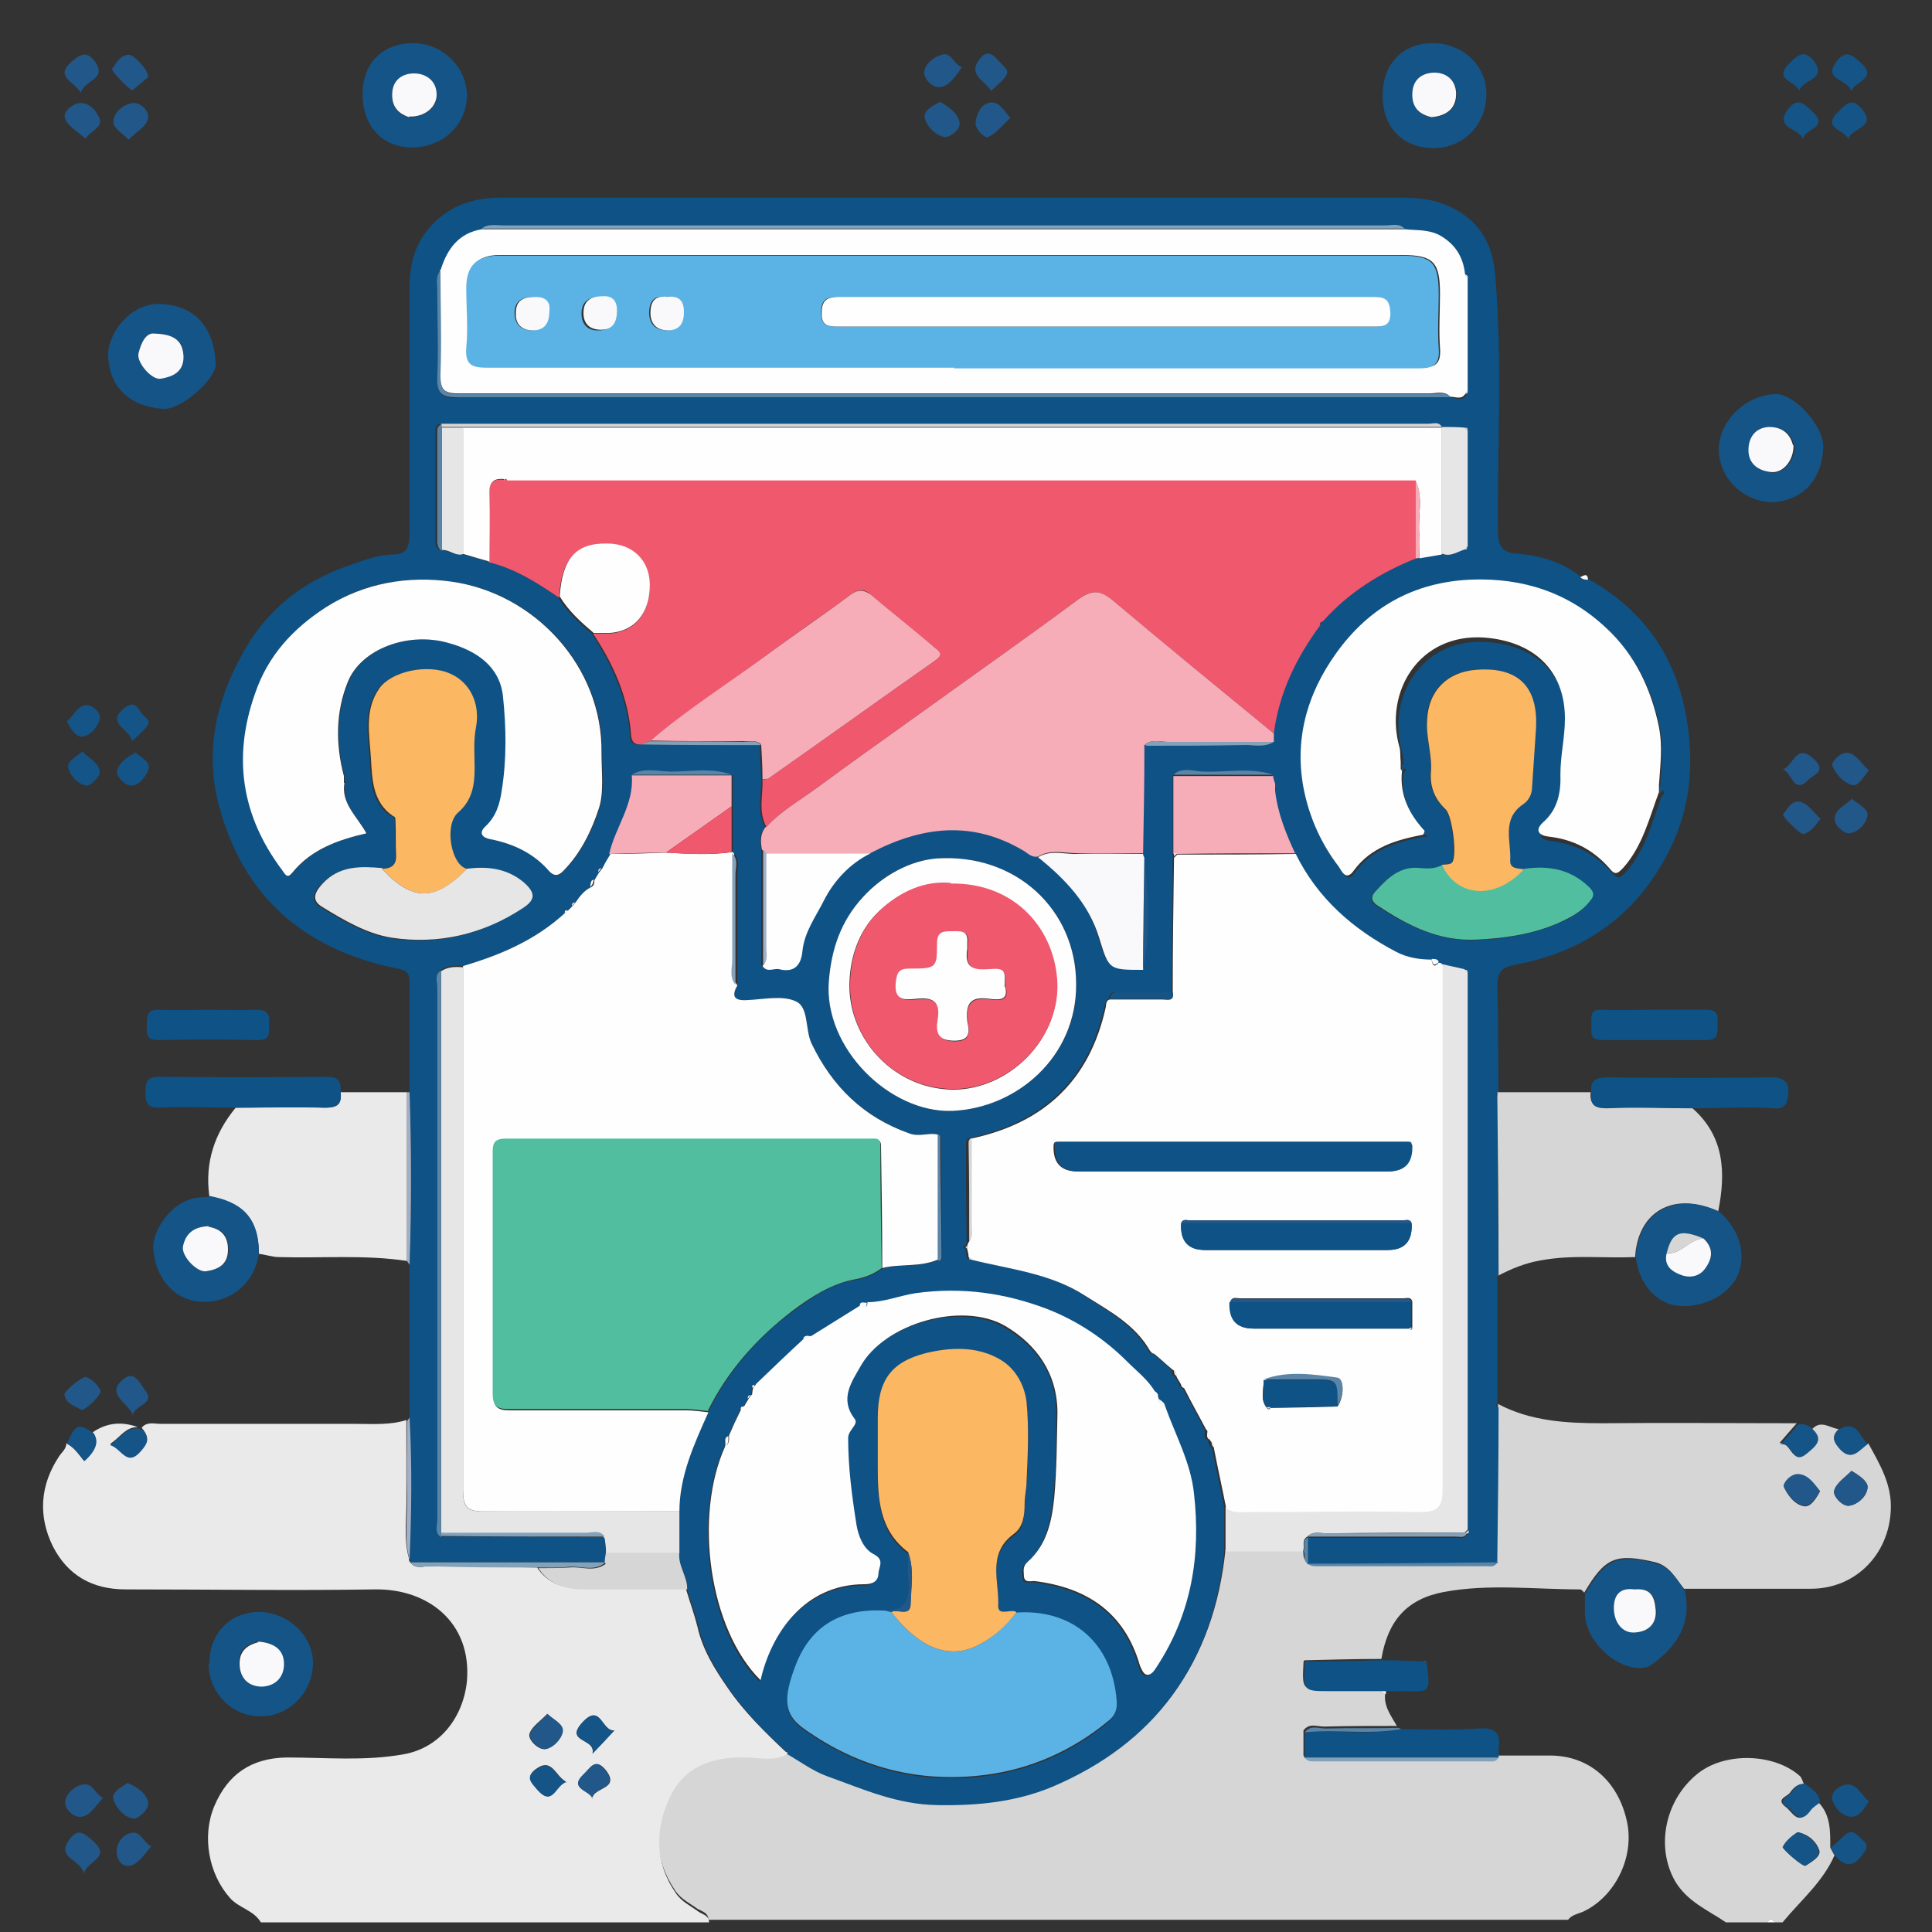 <svg xmlns="http://www.w3.org/2000/svg" id="Layer_1" data-name="Layer 1" viewBox="0 0 30 30"><rect x="0" y="0" width="30" height="30" fill="#333333" stroke="none"/><defs><style>      .cls-1 {        fill: #f7adb8;      }      .cls-2 {        fill: #f9f9fb;      }      .cls-3 {        fill: #eaeaea;      }      .cls-4 {        fill: #e6e6e6;      }      .cls-5 {        fill: #f0586d;      }      .cls-6 {        fill: #fefefe;      }      .cls-7 {        fill: #fbb762;      }      .cls-8 {        fill: #d6d6d6;      }      .cls-9 {        fill: #155487;      }      .cls-10 {        fill: #225789;      }      .cls-11 {        fill: #0f5286;      }      .cls-12 {        fill: #a2b0c7;      }      .cls-13 {        fill: #5a85a7;      }      .cls-14 {        fill: #5bb3e5;      }      .cls-15 {        fill: #83a1b9;      }      .cls-16 {        fill: #51bf9f;      }    </style></defs><path class="cls-8" d="m28.14,22.19c.14-.15.28-.01.41,0-.09.09-.1.17,0,.28.2.25.32.04.46-.06.18.33.37.64.35,1.04-.03.69-.55,1.22-1.24,1.22-.66,0-1.31,0-1.97,0-.13-.16-.22-.35-.44-.41-.63-.15-.79-.07-1.11.47-.02-.02-.04-.05-.07-.05-.7,0-1.41-.09-2.11.04-.58.11-.87.45-.97,1.04-.39,0-.78.01-1.16.02-.04,0-.05,0-.05.05-.02.41-.02.41.39.41.28,0,.55,0,.83,0,.02.02.04.03.05.05-.03.2.09.35.18.51-.38,0-.75,0-1.13.01-.11,0-.23-.06-.32.06,0,.13,0,.26,0,.39.04.07.11.06.18.06.88,0,1.77,0,2.65,0,.07,0,.14.01.18-.06h.01c.27,0,.54,0,.81,0,.6,0,1.05.39,1.19,1.01.13.56-.18,1.19-.69,1.42-.08.03-.17.05-.22.12h-13.35c0-.11-.1-.13-.17-.17-.12-.09-.26-.15-.35-.29-.33-.49-.33-1-.08-1.5.23-.47.66-.61,1.16-.6.22,0,.46.07.67-.06.21.12.41.27.63.35.56.2,1.08.43,1.72.45.63.01,1.21-.05,1.77-.28,1.61-.68,2.5-1.9,2.68-3.65.4,0,.8,0,1.2,0,.02.06-.01.14.06.18h0c.04.06.1.05.16.05.87,0,1.75,0,2.62,0,.06,0,.14.02.17-.06,0-.02,0-.03,0-.05,0-.79.01-1.59.02-2.38.51.27,1.06.3,1.63.3,1-.01,2.01,0,3.01,0-.08.09-.15.17-.27.31.19-.04.17.35.42.13.12-.1.26-.21.07-.37Zm.61.65c-.1.1-.24.19-.27.31-.02.08.13.25.24.23.13-.02.27-.15.28-.29,0-.09-.13-.18-.25-.25Zm-.49.32c-.09-.11-.17-.25-.32-.26-.12-.01-.26.15-.24.19.06.13.17.28.32.3.1.01.18-.12.24-.23Z"></path><path class="cls-3" d="m12.24,27.23c-.21.13-.45.06-.67.06-.5-.01-.93.13-1.16.6-.24.5-.25,1.02.08,1.5.09.14.23.2.35.29.07.05.17.06.17.17h-6.96c-.11-.19-.34-.22-.48-.38-.33-.37-.44-.96-.24-1.43.21-.49.57-.74,1.12-.75.61,0,1.21.06,1.82-.05.56-.1.92-.57.98-1.13.08-.92-.61-1.44-1.42-1.43-1.29.02-2.59,0-3.88,0-.52,0-.9-.22-1.13-.67-.23-.47-.2-.95.1-1.4.04-.06.11-.11.11-.2.12.06.19.17.27.27q.27-.25.14-.44c.22-.15.45-.17.7-.08-.2,0-.27.16-.43.26.18.05.26.36.49.08.12-.15.09-.22,0-.33.08-.1.2-.06.3-.06,1.01,0,2.03,0,3.04,0,.26,0,.52.02.77-.06,0,.39,0,.79,0,1.18.01.32-.05.65.04.97,0,.02,0,.04.02.06.08.11.2.06.29.06.56,0,1.12.01,1.68.02.17.26.44.33.72.33.53,0,1.06,0,1.59,0,.06.2.13.39.18.59.08.36.27.66.47.95.26.38.59.7.92,1.01Zm-3.74-.62c-.1.11-.25.2-.28.32-.02.08.13.24.24.23.12-.01.25-.15.27-.27.02-.12-.14-.19-.24-.28Zm1.04.26c-.2.02-.21-.44-.5-.12-.28.31.22.24.16.48.13-.14.22-.23.34-.36Zm-.34,1.06c0-.18.44-.14.21-.44-.17-.21-.24-.03-.34.06-.25.23.1.24.14.38Zm-.4-.26c-.18-.08-.22-.39-.48-.2-.16.12-.07.2.02.31.24.29.28-.07.46-.12Z"></path><path class="cls-8" d="m28.49,28.8c-.18.42-.53.71-.81,1.05h-.12c-.04-.06-.08-.06-.12,0h-.64c-.28-.19-.6-.32-.79-.64-.3-.53-.16-1.25.34-1.66.42-.35,1.2-.33,1.6.03.03.03.04.08.06.12-.1,0-.16.06-.21.13-.04.07-.24.1-.07.23.1.07.19.3.36.06.04-.05.1-.08.15-.13.19.2.18.45.18.7.02.04.04.07.06.11Zm-.57-.35c-.09.05-.17.13-.23.23-.02.03.31.32.35.29.09-.06.24-.14.21-.24-.04-.12-.15-.24-.33-.28Z"></path><path class="cls-6" d="m27.44,29.85c.04-.06.08-.06.12,0h-.12Z"></path><path class="cls-11" d="m12.24,27.23c-.33-.31-.67-.63-.92-1.01-.2-.29-.39-.59-.47-.95-.05-.2-.12-.39-.18-.59.02-.21-.15-.37-.12-.58,0-.21,0-.43,0-.64,0-.56.23-1.05.45-1.54.31-.63.76-1.15,1.32-1.56.28-.21.58-.42.94-.48.17-.03.31-.08.44-.18.28-.08.59-.02.86-.13l.05.02s.02-.03.02-.05c0-.63-.01-1.26-.02-1.88,0-.01-.03-.02-.04-.04-.15-.04-.29.04-.45-.02-.71-.26-1.2-.73-1.52-1.4-.1-.22-.04-.56-.24-.65-.22-.1-.51-.03-.77-.02-.21,0-.23-.07-.14-.23,0-.57,0-1.14,0-1.71,0-.11.05-.23-.05-.33,0,0-.01-.02-.02-.03,0-.24,0-.48,0-.71,0-.16,0-.32,0-.48-.32-.12-.66-.04-.99-.05-.18,0-.38-.06-.56.05.04.45-.25.81-.35,1.22-.04.08-.08.15-.13.23-.03,0-.05.02-.05.06-.02.04-.05.08-.07.12-.06.02-.04.07-.06.11-.1.05-.17.14-.23.23-.03,0-.05.02-.05.06-.02.02-.05.05-.07.07-.04-.01-.05,0-.05.04-.45.42-1,.65-1.58.82-.12-.01-.24-.01-.34.06-.11.07-.06.17-.06.26,0,2.76,0,5.52,0,8.28,0,.09-.05.2.06.26.85,0,1.7,0,2.54.01,0,.07.01.15.02.22,0,.06-.01.11-.02.17h-3.01s-.01-.03-.02-.05c.03-.74.03-1.48,0-2.21,0-.79,0-1.58,0-2.37.03-.89.03-1.79,0-2.68,0-.56,0-1.12,0-1.68,0-.14-.02-.2-.19-.23-1.43-.29-2.39-1.1-2.77-2.53-.22-.83-.05-1.61.36-2.35.37-.68.93-1.13,1.66-1.38.23-.08.45-.17.7-.17.22,0,.24-.16.24-.34,0-1.27,0-2.53,0-3.8,0-.37.08-.69.34-.97.3-.32.66-.43,1.09-.43,3.01,0,6.01,0,9.02,0,1.58,0,3.15,0,4.73,0,.27,0,.53-.01.8.07.56.19.84.57.88,1.16.11,1.32.03,2.64.04,3.96,0,.26.11.33.32.34.35.03.68.13.96.35.02.06.07.05.12.04.97.54,1.47,1.38,1.57,2.48.08.84-.13,1.57-.62,2.25-.52.71-1.23,1.1-2.08,1.26-.21.04-.28.11-.28.33.02.55.01,1.1.02,1.65,0,0-.02,0-.02,0,0,0-.02.01-.02.02,0,.01.01.03.02.04,0,.93.01,1.86.02,2.79,0,0-.02,0-.02,0,0,0-.02.01-.02.02,0,.01.01.03.02.04,0,.64,0,1.28,0,1.92,0,0-.02.01-.02.02,0,.01.01.03.02.04,0,0,.02,0,.02,0,0,.79-.01,1.59-.02,2.38-.01.01-.03.03-.04.04l-2.91.02s0,0,0,0c0-.14,0-.28,0-.41h0c.77,0,1.54,0,2.32,0,.06,0,.14.02.17-.06,0-.02,0-.04,0-.05,0-1.13,0-2.26,0-3.38,0-1.75,0-3.51,0-5.26,0-.04,0-.05-.05-.05-.12-.03-.23-.05-.35-.08,0-.03-.03-.05-.06-.05-.02-.06-.06-.06-.11-.05-.19,0-.38-.03-.55-.12-.67-.35-1.22-.83-1.56-1.52-.14-.32-.28-.64-.32-.99.05-.04.05-.07,0-.11,0-.04-.02-.08-.03-.12-.36-.12-.74-.03-1.11-.05-.14,0-.31-.06-.44.05,0,.4,0,.81,0,1.21,0,.02,0,.04,0,.06,0,.7-.01,1.39-.02,2.09-.25,0-.5,0-.75,0-.09,0-.2-.03-.23.11-.05.03-.05.08-.06.12-.25,1.14-.96,1.8-2.09,2.04-.05.01-.06.04-.06.08,0,.51,0,1.02.01,1.53,0,.02-.01.04-.02.06-.01,0-.03.01-.04.02.01.01.03.02.04.03l.02.12s0,.05.04.04c.6.15,1.24.21,1.77.56.37.24.77.45,1.01.86.01.02.02.05.06.04.1.08.19.17.29.25.02.04,0,.1.06.11.02.04.05.08.07.12,0,.04.01.05.05.06.11.21.23.42.34.64.03.05-.04.14.06.17h0s0,.09.06.12c.06.31.13.62.19.93,0,.23,0,.46,0,.69-.18,1.74-1.07,2.97-2.68,3.65-.56.23-1.14.29-1.77.28-.64-.01-1.16-.25-1.72-.45-.22-.08-.42-.23-.63-.35Zm5.57-15.65c.49,0,.98,0,1.46-.01.17,0,.34.06.5-.05,0-.04,0-.09,0-.13.08-.63.35-1.18.72-1.68.01-.02.03-.04.04-.06.4-.44.9-.75,1.45-.98h.03s.02-.01.02-.01c.12-.02.24-.04.35-.06.13.05.24-.03.35-.07.04.01.05,0,.04-.04,0-.6,0-1.2,0-1.8,0-.04,0-.05-.05-.05-.12,0-.23,0-.35-.01h0c-.05-.09-.14-.05-.21-.05-5.11,0-10.22,0-15.33,0-.06.02-.07.06-.07.11,0,.58,0,1.15,0,1.73,0,.05.02.09.06.12.12-.02.22.1.34.06.14.04.28.08.41.12.41.1.75.32,1.09.55.14.23.33.4.53.57.31.48.55.99.59,1.58,0,.09.04.15.14.14.63,0,1.25,0,1.88,0,0,.18.01.36.02.54.01.25-.08.5.06.74-.09.11-.08.23-.06.35,0,.6,0,1.2,0,1.8.07.11.17.03.26.05.24.06.35-.07.36-.28.02-.3.21-.54.33-.78.15-.29.39-.58.73-.74.79-.42,1.59-.52,2.4-.03.06.04.12.1.21.08.42.33.78.71.94,1.25.15.5.16.5.68.49.12-.58.08-1.16.02-1.74,0-.02-.01-.04-.02-.06,0-.54.01-1.08.02-1.62.01-.02.03-.03.04-.05Zm4.58,1.86c-.11.06-.22.06-.34.05-.31-.04-.5.14-.69.35-.08.09-.09.16.02.23.47.3.95.55,1.54.53.43-.02.84-.08,1.25-.25.2-.08.38-.18.51-.35.05-.07.07-.13-.03-.23-.29-.27-.62-.32-.99-.27-.09-.01-.23,0-.22-.13.02-.3-.14-.64.2-.88.09-.06.13-.17.14-.27.02-.3.04-.59.06-.89.04-.61-.23-.97-.92-.93-.45.03-.75.32-.77.78-.01.27.09.53.06.8-.02.24.06.43.23.59.1.1.18.71.1.82-.02.03-.1.03-.16.04Zm-16.3-.77s.03.04.04.06c0,.18,0,.36.01.54.01.16-.07.22-.22.22-.34-.03-.67-.04-.93.24-.11.11-.19.25-.01.36.34.21.7.42,1.08.48.72.11,1.42-.05,2.04-.46.21-.14.21-.25,0-.41-.26-.21-.55-.24-.87-.2-.24-.06-.36-.68-.14-.87.22-.2.26-.43.26-.69,0-.21-.01-.43.02-.63.06-.36-.09-.7-.4-.84-.36-.16-.91-.03-1.1.23-.24.34-.15.73-.13,1.09.02.32.02.68.34.89Zm8.01,11.44c0,.14-.02.29,0,.43.03.28-.01.48-.35.49-.67-.04-1.16.22-1.4.86-.19.51-.18.75.13.97.85.61,1.8.85,2.82.72.7-.09,1.35-.37,1.9-.83.11-.09.15-.19.14-.32-.08-.91-.7-1.43-1.56-1.37-.09-.05-.29.07-.28-.09.02-.38-.18-.82.24-1.12.15-.11.17-.29.17-.47,0-.11.03-.23.03-.34.03-.41.04-.83,0-1.24-.02-.26-.17-.52-.41-.66-.36-.21-.76-.2-1.15-.1-.56.14-.75.43-.75,1.01,0,.25,0,.5,0,.75,0,.5.01.99.47,1.33Zm11.68-11.89c.02-.3.05-.59,0-.9-.12-.6-.37-1.12-.81-1.53-.58-.56-1.3-.79-2.11-.76-.89.04-1.58.43-2.09,1.14-.46.64-.66,1.36-.5,2.14.09.43.26.83.54,1.18.05.06.11.23.23.06.26-.37.66-.48,1.08-.56.01,0,.03.01.04.02,0-.02-.02-.05-.02-.07-.24-.26-.39-.56-.35-.93.05-.04.05-.07,0-.11,0-.08,0-.16-.02-.23-.24-.84.3-1.77,1.32-1.7.76.05,1.24.51,1.25,1.26,0,.29-.08.57-.07.86,0,.28-.04.55-.27.75-.14.12-.08.2.08.22.37.04.69.2.94.48.09.1.12.12.23,0,.3-.34.4-.76.55-1.17.05-.04.05-.07,0-.11Zm-20.43-.06c.05-.04.05-.07,0-.11-.13-.49-.13-.99.06-1.46.21-.52.94-.78,1.55-.61.45.12.8.37.86.83.05.48.06.98-.02,1.47-.03.21-.09.4-.25.55-.12.11-.03.17.07.2.36.08.68.22.92.5.07.08.12.09.21,0,.28-.28.45-.64.56-.98.08-.24.04-.57.04-.86.02-1.33-1.03-2.48-2.34-2.66-.68-.09-1.35.01-1.94.4-.51.33-.9.75-1.1,1.34-.35.99-.2,1.9.42,2.74.05.07.08.14.16.04.29-.36.71-.51,1.15-.61-.16-.27-.4-.46-.34-.79Zm17.4-6.03s.06-.03.04-.06v-1.74s-.02-.05-.04-.06c-.03-.27-.15-.47-.4-.61-.17-.09-.35-.07-.53-.09-.09-.09-.2-.05-.3-.05-4.57,0-9.13,0-13.7,0-.11,0-.23-.03-.33.05-.36.06-.54.31-.64.64-.08.09-.05.2-.05.3,0,.45.02.91,0,1.36-.01.27.08.32.33.31,2.8,0,5.6,0,8.4,0,2.34,0,4.67,0,7.01,0,.08,0,.17.05.23-.04Zm-9.39,14.15l-.77.48s-.1-.02-.12.04c-.25.24-.5.48-.75.71-.04-.01-.05,0-.04.04l-.02.12s-.05.02-.05.06c-.02.04-.05.08-.07.12-.03,0-.06.02-.05.05-.06.14-.12.27-.19.41-.09.03-.02.12-.06.17-.48,1.08-.25,2.84.55,3.63.16-.7.67-1.48,1.61-1.49.09,0,.21-.02.22-.17,0-.11.09-.21-.08-.3-.16-.08-.24-.27-.26-.45-.07-.45-.13-.9-.13-1.35,0-.13.17-.21.1-.3-.24-.31-.04-.57.09-.81.37-.68,1.58-1.02,2.25-.63.5.29.82.73.81,1.35,0,.44,0,.88-.05,1.32-.04.38-.12.73-.41.99-.09.08-.07.15-.06.23,0,.1.1.07.16.07.82.1,1.41.48,1.64,1.31.01.05.05.12.09.14.07.03.12-.05.16-.1.55-.82.7-1.74.59-2.71-.05-.48-.3-.91-.45-1.36,0-.06-.05-.09-.1-.12,0-.02,0-.04-.01-.06,0-.04-.01-.05-.05-.05-.11-.19-.28-.31-.43-.46-.36-.35-.77-.63-1.23-.81-.66-.25-1.34-.36-2.05-.25-.25.04-.49.14-.75.14-.04,0-.1-.03-.11.05Zm3.35-5c0-1.15-.93-2.03-2.16-1.95-.42.03-.85.26-1.15.6-.33.37-.49.8-.53,1.31-.08,1.03.94,2.04,1.91,2.01,1.01-.04,1.95-.84,1.93-1.97Z"></path><path class="cls-8" d="m23.27,19.81c0-.93-.01-1.86-.02-2.79,0-.02,0-.04,0-.06,0,0,.02,0,.02,0,.48,0,.96,0,1.43,0-.02.18.06.24.24.24.44-.01.89,0,1.33,0,.51.44.53,1.01.41,1.61-.69-.32-1.25,0-1.29.71-.49.02-.97-.04-1.46.05-.24.04-.46.13-.67.24Z"></path><path class="cls-3" d="m3.25,18.57c-.07-.52.08-.97.41-1.37.46,0,.93-.02,1.39,0,.19,0,.26-.05.24-.24.34,0,.69,0,1.03,0,0,.87,0,1.74,0,2.62-.66-.1-1.33-.04-1.99-.06-.1,0-.21-.04-.31-.05,0-.57-.28-.8-.77-.89Z"></path><path class="cls-9" d="m2.56,6.35c-.56-.03-.86-.35-.88-.81-.02-.36.35-.84.81-.82.52.02.83.34.86.93.01.23-.52.7-.8.7Zm-.16-1.17c-.13-.01-.21.14-.25.31-.03.14.21.41.35.39.18-.03.35-.1.35-.34,0-.24-.12-.34-.45-.36Z"></path><path class="cls-9" d="m3.25,18.57c.48.09.77.31.77.89-.06.46-.45.8-.94.75-.38-.04-.67-.36-.7-.83-.01-.29.31-.79.78-.79.03,0,.06,0,.09-.01Zm0,.47c-.23,0-.36.12-.4.32-.03.14.22.4.36.38.18-.03.34-.1.34-.34,0-.23-.12-.32-.3-.35Z"></path><path class="cls-9" d="m24.61,24.75c.32-.54.49-.63,1.11-.47.22.05.31.25.44.41.12.53-.13.89-.53,1.17-.04.03-.11.04-.17.04-.41,0-.85-.45-.85-.86,0-.1,0-.19,0-.29Zm.78-.07c-.22-.03-.31.08-.32.29,0,.21.13.38.3.38.15,0,.37-.08.35-.35-.02-.23-.09-.34-.33-.32Z"></path><path class="cls-9" d="m27.54,7.8c-.46,0-.85-.37-.85-.82,0-.44.41-.84.87-.86.3-.02.78.51.75.85-.03.48-.3.79-.78.83Zm.32-.88c-.04-.17-.15-.29-.37-.28-.23,0-.32.16-.32.36,0,.21.15.32.35.34.18.01.35-.19.35-.41Z"></path><path class="cls-9" d="m3.25,25.84c0-.47.31-.8.76-.81.46,0,.86.37.85.81-.01.42-.35.82-.83.81-.43,0-.79-.37-.79-.81Zm.75-.35c-.16.04-.3.13-.29.33,0,.22.13.37.35.36.21,0,.34-.15.34-.35,0-.23-.16-.32-.4-.35Z"></path><path class="cls-9" d="m5.63,1.46c0-.47.3-.78.77-.79.46-.01.85.37.85.81,0,.46-.38.81-.85.81-.46,0-.77-.33-.77-.83Zm.72.36c.25,0,.44-.15.43-.34,0-.23-.17-.33-.35-.33-.16,0-.33.08-.34.31-.01.23.12.32.26.37Z"></path><path class="cls-9" d="m21.47,1.48c0-.49.31-.81.78-.81.46,0,.84.35.83.8-.01.52-.41.85-.86.83-.45-.02-.75-.33-.75-.81Zm.76.35c.24-.03.39-.14.39-.36,0-.22-.16-.35-.38-.33-.18.02-.3.13-.3.34,0,.22.13.31.3.35Z"></path><path class="cls-9" d="m25.4,19.52c.04-.7.6-1.02,1.29-.71.33.28.44.69.28,1.02-.15.3-.58.5-.95.44-.32-.05-.57-.34-.62-.75Zm.48-.06c-.04.19.1.29.23.34.14.05.28.02.38-.12.11-.16.11-.31-.04-.45-.36-.15-.49-.09-.57.23Z"></path><path class="cls-11" d="m26.28,17.21c-.44,0-.89-.02-1.33,0-.19,0-.26-.05-.24-.24-.02-.18.05-.24.24-.24.86.01,1.72.01,2.58,0,.18,0,.25.1.24.22-.01.11,0,.28-.23.26-.41-.03-.83,0-1.24,0Z"></path><path class="cls-11" d="m5.29,16.96c.02.18-.06.24-.24.24-.46-.01-.93,0-1.39,0-.4,0-.79-.02-1.19,0-.2,0-.21-.09-.21-.24,0-.16.02-.24.21-.24.87.01,1.74.01,2.61,0,.21,0,.21.1.21.24Z"></path><path class="cls-11" d="m20.26,27.29c0-.13,0-.26,0-.39.5-.04,1,.05,1.5-.05.4,0,.8.02,1.2-.01.26-.02.35.07.31.32,0,.05,0,.09,0,.14,0,0-.01,0-.01,0-1,0-2,0-3.01,0Z"></path><path class="cls-11" d="m25.69,15.68c.27,0,.54,0,.81,0,.21,0,.17.13.17.25,0,.13,0,.22-.17.22-.54,0-1.08,0-1.62,0-.22,0-.16-.14-.17-.25,0-.12-.02-.23.17-.22.27.01.54,0,.81,0Z"></path><path class="cls-11" d="m3.25,15.68c.24,0,.48.01.72,0,.17,0,.22.05.21.21-.01.13.04.27-.19.26-.51-.01-1.02-.01-1.53,0-.2,0-.18-.11-.18-.24,0-.14,0-.24.2-.23.26.01.52,0,.78,0Z"></path><path class="cls-11" d="m20.31,25.8c.39,0,.78-.01,1.16-.02.21,0,.42.01.64.02.02.02.03.03.05.05.04.4.07.43-.34.41-.1,0-.19,0-.29,0-.02-.01-.04-.01-.05,0-.28,0-.55,0-.83,0-.41,0-.41,0-.39-.41.02-.02.03-.03.05-.05Z"></path><path class="cls-10" d="m14.6,1.58c.13.08.27.17.3.32.02.14-.19.24-.23.23-.14-.03-.28-.16-.31-.3-.03-.1.12-.2.25-.25Z"></path><path class="cls-9" d="m28,2.17c-.04-.18-.47-.17-.23-.48.15-.19.25-.07.37.04.28.26-.14.27-.14.43Z"></path><path class="cls-9" d="m27.94,1.41c-.05-.15-.42-.17-.15-.43.12-.12.22-.22.37-.04.23.3-.18.29-.22.47Z"></path><path class="cls-9" d="m28.74,1.41c-.03-.18-.45-.16-.22-.46.14-.18.24-.1.37.02.28.25-.09.29-.14.44Z"></path><path class="cls-9" d="m28.7,2.16c-.05-.15-.42-.16-.16-.42.11-.11.21-.24.37-.05.25.3-.18.29-.21.48Z"></path><path class="cls-10" d="m1.3,29.09c-.05-.23-.44-.23-.22-.53.14-.19.24-.08.37.03.28.26-.08.29-.15.5Z"></path><path class="cls-10" d="m2.31,1.19c-.06.05-.15.13-.25.21-.03.02-.34-.3-.32-.33.07-.1.13-.22.27-.22.06,0,.3.23.29.35Z"></path><path class="cls-10" d="m1.32,2.15c-.11-.11-.27-.19-.31-.31-.04-.1.11-.23.23-.24.16-.01.27.14.31.25.04.13-.15.19-.22.3Z"></path><path class="cls-10" d="m2,2.17c-.09-.09-.24-.18-.24-.27,0-.15.14-.27.29-.3.13-.02.26.12.25.22-.01.15-.19.22-.3.35Z"></path><path class="cls-10" d="m1.99,27.69c.15.06.29.17.31.3.02.11-.16.26-.23.25-.14-.02-.27-.17-.31-.3-.03-.11.12-.19.23-.26Z"></path><path class="cls-10" d="m1.25,1.44c-.09-.18-.42-.24-.13-.49.13-.11.23-.16.35,0,.21.29-.17.29-.22.5Z"></path><path class="cls-10" d="m14.94,1.04c-.1.14-.18.27-.32.31-.14.03-.26-.12-.27-.21,0-.14.14-.25.27-.29.15-.05.18.14.31.19Z"></path><path class="cls-10" d="m1.6,27.92c-.12.12-.19.27-.33.29-.14.02-.26-.13-.26-.22.01-.13.14-.26.28-.28.15-.03.18.14.31.21Z"></path><path class="cls-9" d="m29.02,27.97c-.07.11-.14.24-.27.24-.15,0-.27-.15-.3-.27-.03-.1.11-.23.24-.23.16,0,.21.17.33.26Z"></path><path class="cls-10" d="m1.33,21.38c.09.03.18.11.23.21.03.06-.25.33-.3.3-.1-.06-.24-.09-.26-.24,0-.05.26-.27.34-.27Z"></path><path class="cls-10" d="m15.69,1.83c-.12.11-.22.24-.35.3-.03.02-.21-.11-.19-.24.02-.14.09-.29.25-.3.13,0,.19.13.28.23Z"></path><path class="cls-10" d="m15.39,1.41c-.1-.16-.37-.25-.18-.49.14-.19.24-.03.34.07.14.14.14.15-.16.42Z"></path><path class="cls-9" d="m28.26,27.99c-.05.04-.11.07-.15.13-.17.23-.26,0-.36-.06-.17-.12.03-.16.07-.23.04-.07.11-.14.21-.13.1.08.23.14.23.3Z"></path><path class="cls-10" d="m27.68,11.95c.17-.05.21-.44.5-.15.18.18-.02.23-.09.3-.25.26-.26-.12-.41-.15Z"></path><path class="cls-9" d="m28.14,22.19c.19.16.05.27-.07.37-.25.22-.23-.17-.42-.13.12-.13.19-.22.27-.31.09-.02.16.01.22.06Z"></path><path class="cls-10" d="m2.35,28.67c-.12.13-.19.27-.33.3-.15.03-.21-.13-.21-.22,0-.13.09-.26.23-.29.15-.03.18.15.31.21Z"></path><path class="cls-9" d="m28.49,28.8s-.04-.07-.06-.11c.07-.06.14-.12.21-.19.13-.12.2,0,.28.07.1.08.07.13,0,.23-.16.22-.29.17-.44,0Z"></path><path class="cls-10" d="m28.27,12.71c-.08.11-.14.2-.26.24-.05.02-.35-.28-.32-.31.07-.08.13-.22.26-.19.14.03.21.18.32.26Z"></path><path class="cls-10" d="m29.02,11.96c-.09.11-.17.26-.26.23-.14-.04-.26-.17-.31-.31-.01-.04.12-.21.25-.19.14.03.21.18.32.27Z"></path><path class="cls-10" d="m28.75,12.4c.1.08.26.16.25.26-.02.13-.15.27-.29.28-.09,0-.23-.13-.22-.23,0-.14.17-.21.27-.31Z"></path><path class="cls-10" d="m2.07,21.98c-.1-.22-.43-.33-.16-.56.17-.15.26.05.33.15.2.24-.15.23-.18.41Z"></path><path class="cls-9" d="m1.45,22.25q.14.19-.14.44c-.08-.1-.15-.21-.27-.27.12-.3.19-.33.4-.17Z"></path><path class="cls-9" d="m2.05,11.51c-.02-.19-.44-.28-.1-.53.17-.12.21.07.28.13.13.11.12.12-.18.4Z"></path><path class="cls-9" d="m2.1,11.68c.08.08.23.14.21.25-.03.11-.14.26-.26.27-.11,0-.25-.13-.23-.24.03-.11.15-.21.28-.27Z"></path><path class="cls-9" d="m1.04,11.2c.11-.09.17-.26.32-.25.08,0,.21.12.19.21-.03.13-.15.27-.28.28-.09,0-.18-.12-.23-.24Z"></path><path class="cls-9" d="m2.2,22.19c.1.11.13.18,0,.33-.23.28-.31-.03-.49-.08.15-.1.23-.27.43-.26.02,0,.04.01.06.02Z"></path><path class="cls-9" d="m1.28,11.67c.1.11.26.17.27.32,0,.07-.14.21-.2.21-.14-.02-.26-.15-.29-.28-.02-.1.12-.17.22-.25Z"></path><path class="cls-9" d="m29.01,22.42c-.14.09-.26.3-.46.06-.1-.12-.09-.19,0-.28.28-.17.32.11.46.23Z"></path><path class="cls-12" d="m6.32,19.58c0-.87,0-1.74,0-2.62.01,0,.03,0,.04,0,.03.89.03,1.79,0,2.68-.01-.02-.03-.04-.04-.06Z"></path><path class="cls-12" d="m6.36,22.01c.04.74.03,1.48,0,2.21-.09-.32-.03-.65-.04-.97-.01-.39,0-.79,0-1.18.01-.02.03-.04.04-.06Z"></path><path class="cls-13" d="m21.76,26.85c-.5.09-1,0-1.5.05.09-.12.21-.06.32-.06.38-.01.75,0,1.13-.01.02,0,.04.02.06.03Z"></path><path class="cls-2" d="m24.66,9s-.09.01-.12-.04c.05-.02.11-.07.12.04Z"></path><path class="cls-10" d="m23.26,21.84s-.02-.03-.02-.04c0,0,.01-.01.02-.02,0,.02,0,.04,0,.06Z"></path><path class="cls-10" d="m22.15,25.84s-.03-.03-.05-.05c.04,0,.05,0,.05.05Z"></path><path class="cls-2" d="m21.47,26.26s.04,0,.05,0c0,.02,0,.03,0,.05-.02-.02-.04-.03-.05-.05Z"></path><path class="cls-10" d="m23.25,19.87s-.01-.03-.02-.04c0,0,.01-.01.02-.02,0,.02,0,.04,0,.06Z"></path><path class="cls-4" d="m22.79,15.11c0,1.75,0,3.51,0,5.26,0,1.13,0,2.26,0,3.38-.02.02-.03.03-.05.05-.71,0-1.43,0-2.14.01-.1,0-.21-.04-.3.05,0,0,0,0,0,0-.1.06-.03.16-.07.23-.4,0-.8,0-1.2,0,0-.23,0-.46,0-.69.1.07.22.06.34.06.89,0,1.78-.01,2.66,0,.27,0,.36-.06.36-.35,0-2.71,0-5.42,0-8.14.12.03.23.05.35.08.02.02.03.03.05.05Z"></path><path class="cls-10" d="m28.75,22.84c.12.07.25.16.25.25,0,.14-.15.27-.28.29-.11.02-.26-.15-.24-.23.03-.12.18-.21.27-.31Z"></path><path class="cls-10" d="m28.26,23.15c-.06.1-.14.24-.24.23-.15-.02-.26-.17-.32-.3-.02-.05.11-.21.24-.19.15.02.23.15.32.26Z"></path><path class="cls-15" d="m20.26,27.29c1,0,2,0,3.01,0-.04.08-.11.06-.18.06-.88,0-1.77,0-2.65,0-.07,0-.14.01-.18-.06Z"></path><path class="cls-13" d="m20.3,24.28c.97,0,1.94-.01,2.91-.02.01,0,.03,0,.04,0-.04.08-.11.06-.17.06-.87,0-1.75,0-2.62,0-.06,0-.12,0-.16-.05Z"></path><path class="cls-13" d="m20.24,24.1c.03-.07-.03-.18.07-.23,0,.14,0,.28,0,.41-.08-.04-.04-.12-.06-.18Z"></path><path class="cls-10" d="m23.25,24.27s-.03,0-.04,0c.01-.01.03-.03.04-.04,0,.02.01.03,0,.05Z"></path><path class="cls-10" d="m20.31,25.8s-.03.03-.05.05c0-.04,0-.05.05-.05Z"></path><path class="cls-8" d="m9.39,24.27c0-.06.01-.11.02-.17.38,0,.76,0,1.14,0-.03.21.13.38.12.58-.53,0-1.06,0-1.59,0-.29,0-.55-.07-.72-.33.16,0,.32,0,.48-.01.19-.02.39.08.57-.06Z"></path><path class="cls-10" d="m8.5,26.61c.1.1.26.16.24.28-.02.12-.15.25-.27.27-.11.01-.26-.15-.24-.23.03-.12.18-.21.28-.32Z"></path><path class="cls-15" d="m9.39,24.27c-.17.14-.38.04-.57.06-.16.02-.32.01-.48.01-.56,0-1.12,0-1.68-.02-.1,0-.21.05-.29-.06,1,0,2.01,0,3.01,0Z"></path><path class="cls-9" d="m9.54,26.87c-.12.13-.2.22-.34.36.06-.25-.44-.17-.16-.48.29-.32.3.14.5.12Z"></path><path class="cls-10" d="m9.2,27.93c-.04-.13-.38-.15-.14-.38.1-.09.18-.27.34-.06.23.3-.2.26-.21.44Z"></path><path class="cls-9" d="m8.8,27.67c-.18.05-.21.4-.46.12-.09-.11-.19-.19-.02-.31.26-.19.3.11.48.2Z"></path><path class="cls-9" d="m27.91,28.45c.17.04.29.16.33.28.03.1-.12.18-.21.24-.03.02-.36-.26-.35-.29.05-.1.14-.17.23-.23Z"></path><path class="cls-6" d="m22.4,14.99c0,2.71,0,5.42,0,8.14,0,.28-.08.35-.36.35-.89-.02-1.78,0-2.66,0-.11,0-.23.02-.34-.06-.06-.31-.13-.62-.19-.93,0-.05-.01-.09-.06-.12,0,0,0,0,0,0,0-.06.01-.13-.06-.17-.11-.21-.23-.42-.34-.64-.02-.02-.03-.04-.05-.06-.02-.04-.05-.08-.07-.12,0-.05-.01-.09-.06-.11-.1-.08-.19-.17-.29-.25-.02-.01-.04-.02-.06-.04-.23-.41-.63-.62-1.01-.86-.54-.35-1.17-.41-1.77-.56,0-.02-.02-.03-.04-.04,0-.04-.01-.08-.02-.12,0-.02,0-.03,0-.05,0-.02.01-.04.02-.06.07-.08.04-.19.04-.28,0-.44,0-.89,0-1.33,1.13-.24,1.84-.9,2.09-2.04.01-.05,0-.1.06-.12.27,0,.55,0,.82,0,.07,0,.19.04.16-.11,0-.7.01-1.39.02-2.09.02-.02.03-.03.05-.05.61,0,1.23,0,1.84-.01.34.69.89,1.17,1.56,1.52.17.09.36.12.55.12.01.07.03.14.11.05.04,0,.05.01.06.05Zm-2.78,6.45c.01.14-.06.29.05.42.02.03.04.03.06,0,.35,0,.69-.01,1.04-.02.1-.15.11-.42-.01-.43-.37-.04-.77-.11-1.14.03Zm-.52-1.22q-.03.41.37.41c.8,0,1.6,0,2.41,0,.03.03.05.02.05-.02,0-.13,0-.27,0-.4-.02-.08-.09-.05-.14-.05-.85,0-1.69,0-2.54,0-.05,0-.12-.03-.14.05Zm-.76-1.22q-.02.41.37.41c.95,0,1.89,0,2.84,0q.39,0,.37-.41c-.02-.08-.09-.05-.14-.05-1.1,0-2.2,0-3.3,0-.05,0-.12-.03-.14.05Zm3.53-1.27h-5.46s-.05,0-.05.05q-.02.41.37.41c1.6,0,3.21,0,4.81,0q.39,0,.37-.41s0-.05-.05-.05Z"></path><path class="cls-5" d="m21.99,8.67c-.55.22-1.05.53-1.45.98-.03.01-.05.02-.04.06-.37.5-.64,1.05-.72,1.68-.83-.68-1.66-1.36-2.48-2.05-.2-.17-.34-.2-.56-.03-.85.63-1.72,1.24-2.58,1.86-.49.35-.98.7-1.47,1.06-.27.2-.56.36-.79.61-.13-.24-.05-.49-.06-.74.03,0,.06,0,.09-.01.87-.61,1.73-1.23,2.6-1.84.1-.07.07-.11,0-.18-.34-.27-.67-.55-1-.83-.11-.1-.2-.1-.33,0-.43.32-.88.62-1.32.95-.59.44-1.22.84-1.79,1.32-.05.02-.1.03-.15.05-.1,0-.13-.05-.14-.14-.04-.58-.27-1.1-.59-1.58.08,0,.15,0,.23,0,.41-.02.65-.3.64-.75,0-.38-.27-.63-.66-.64-.49,0-.7.23-.74.83-.34-.23-.68-.45-1.09-.55,0-.34,0-.68,0-1.03,0-.18.04-.27.23-.25h.03s.03,0,.03,0c.13,0,.25,0,.38,0,4.46,0,8.91,0,13.37,0,.12,0,.23,0,.35,0,0,.41,0,.81,0,1.22Z"></path><path class="cls-6" d="m14.56,19.56c-.28.12-.58.06-.86.13,0-.64-.01-1.28-.02-1.92,0-.02-.01-.03-.02-.05-.02,0-.04-.02-.06-.02-1.91,0-3.83,0-5.74,0-.19,0-.2.1-.2.24,0,1.24,0,2.47,0,3.71,0,.19.06.25.25.25.92,0,1.84,0,2.75,0,.11,0,.23.02.34.03-.22.49-.45.99-.45,1.54-1.01,0-2.03,0-3.04,0-.26,0-.32-.08-.32-.33,0-2.71,0-5.43,0-8.14.58-.17,1.12-.4,1.58-.82.02-.01.03-.03.05-.04.02-.02.05-.05.07-.07.02-.02.03-.04.05-.06.06-.09.13-.18.23-.23.05-.02.06-.06.06-.11.02-.04.05-.08.07-.12.02-.02.03-.04.05-.06.04-.08.08-.15.13-.23.29,0,.59-.01.88-.02.34.02.68.04,1.02-.01,0,0,.01.02.02.03,0,.55,0,1.1,0,1.65,0,.13-.05.27.05.39-.09.16-.06.24.14.23.26-.01.56-.08.77.02.2.09.14.43.24.65.32.67.81,1.15,1.52,1.4.16.06.31-.02.45.02,0,.65,0,1.3,0,1.95Z"></path><path class="cls-16" d="m13.67,17.77c0,.64.01,1.28.02,1.92-.13.1-.27.15-.44.18-.35.07-.66.27-.94.48-.55.42-1.01.93-1.32,1.56-.11-.01-.23-.03-.34-.03-.92,0-1.84,0-2.75,0-.19,0-.25-.05-.25-.25,0-1.24,0-2.47,0-3.71,0-.14,0-.24.2-.24,1.91,0,3.83,0,5.74,0,.02,0,.04.01.06.02,0,.02.01.03.02.05Z"></path><path class="cls-6" d="m12.59,20.75l.77-.48c.06.03.11.05.11-.05.26,0,.49-.1.75-.14.72-.1,1.4,0,2.05.25.46.18.88.46,1.23.81.15.15.32.28.43.46.02.02.03.03.05.05,0,.02,0,.04.01.06,0,.07.03.11.1.12.16.45.4.88.45,1.36.11.97-.04,1.88-.59,2.71-.03.05-.09.13-.16.1-.04-.02-.07-.09-.09-.14-.24-.83-.83-1.21-1.64-1.31-.06,0-.15.03-.16-.07,0-.08-.03-.15.06-.23.29-.26.37-.61.41-.99.04-.44.04-.88.05-1.32,0-.61-.32-1.06-.81-1.35-.67-.39-1.88-.04-2.25.63-.13.23-.33.5-.09.81.07.09-.1.17-.1.3,0,.46.06.91.13,1.35.03.18.11.37.26.45.18.09.09.19.08.3,0,.15-.13.17-.22.17-.94,0-1.45.78-1.61,1.49-.8-.79-1.04-2.55-.55-3.63.07-.04.06-.11.06-.17.06-.14.12-.27.19-.41.02-.02.03-.04.05-.05.02-.04.05-.08.07-.12.02-.02.03-.04.05-.06,0-.04.01-.08.02-.12.02,0,.03-.02.04-.04.25-.24.5-.48.75-.71.04-.01.08-.03.12-.04Z"></path><path class="cls-1" d="m11.9,12.84c.23-.25.52-.41.79-.61.49-.36.98-.71,1.47-1.06.86-.62,1.73-1.23,2.58-1.86.23-.17.36-.14.56.03.82.69,1.65,1.37,2.48,2.05,0,.04,0,.09,0,.13-.55,0-1.1,0-1.65,0-.12,0-.25-.05-.36.05,0,.02,0,.04,0,.06,0,.54-.01,1.08-.02,1.62-.34,0-.67,0-1.01,0-.21,0-.42-.07-.62.05-.09.02-.15-.04-.21-.08-.81-.49-1.6-.39-2.4.03-.54,0-1.08,0-1.62,0-.02-.02-.04-.04-.06-.06-.02-.12-.03-.24.06-.35Z"></path><path class="cls-6" d="m6.84,4.2c.1-.33.28-.58.64-.64,4.04,0,8.07,0,12.11,0,.74,0,1.49,0,2.23,0,.18.02.35,0,.53.09.25.14.37.34.4.61.01.02.03.04.04.06,0,.58,0,1.16,0,1.74-.01.02-.03.04-.04.06-.06.09-.15.04-.23.04-.1-.1-.22-.05-.33-.05-5.02,0-10.03,0-15.05,0-.24,0-.31-.05-.31-.3.02-.54,0-1.08,0-1.62Zm7.99,1.51c.07,0,.14,0,.2,0,2.34,0,4.68,0,7.02,0,.24,0,.33-.06.31-.31-.02-.28,0-.56,0-.84,0-.49-.1-.6-.59-.6-4.25,0-8.51,0-12.76,0-.42,0-.83,0-1.25,0-.34,0-.49.16-.5.5,0,.31.02.62,0,.93-.02.27.08.31.33.31,2.42,0,4.83,0,7.25,0Z"></path><path class="cls-6" d="m7.83,7.44c-.19-.02-.24.07-.23.25.01.34,0,.68,0,1.03-.14-.04-.28-.08-.41-.12,0-.65,0-1.3,0-1.96.14,0,.29,0,.43,0,4.92,0,9.84,0,14.77,0,0,0,0,0,0,0,0,.66,0,1.31,0,1.97-.12.02-.24.04-.35.06,0-.12.01-.25,0-.37-.03-.28.07-.57-.06-.84-.12,0-.23,0-.35,0-4.46,0-8.91,0-13.37,0-.13,0-.25,0-.38,0-.02-.03-.04-.02-.05,0Z"></path><path class="cls-6" d="m5.35,12.15c-.06.32.19.52.34.79-.44.1-.86.25-1.15.61-.08.1-.11.03-.16-.04-.63-.84-.77-1.75-.42-2.74.2-.59.59-1.01,1.1-1.34.6-.38,1.27-.49,1.94-.4,1.31.18,2.36,1.33,2.34,2.66,0,.29.04.62-.04.86-.11.34-.28.7-.56.98-.08.08-.14.07-.21,0-.24-.28-.56-.43-.92-.5-.11-.02-.19-.09-.07-.2.16-.15.22-.34.25-.55.08-.49.07-.99.02-1.47-.05-.46-.41-.71-.86-.83-.61-.17-1.34.09-1.55.61-.19.47-.19.97-.06,1.46,0,.04,0,.08,0,.11Z"></path><path class="cls-6" d="m21.77,11.97c-.04.37.11.67.35.93,0,.02-.01.04-.02.06-.41.08-.81.19-1.08.56-.12.17-.19,0-.23-.06-.27-.35-.45-.75-.54-1.18-.16-.78.04-1.5.5-2.14.51-.71,1.2-1.1,2.09-1.14.81-.03,1.52.2,2.11.76.44.41.69.94.81,1.53.06.31.02.6,0,.9,0,.04,0,.07,0,.11-.15.4-.25.83-.55,1.17-.11.12-.14.11-.23,0-.25-.28-.56-.44-.94-.48-.15-.02-.21-.1-.08-.22.23-.2.28-.47.27-.75,0-.29.07-.57.07-.86,0-.75-.48-1.2-1.25-1.26-1.02-.07-1.56.85-1.32,1.7.02.07.01.15.02.23,0,.04,0,.08,0,.11Z"></path><path class="cls-14" d="m15.78,25.04c.86-.06,1.49.46,1.56,1.37.01.13-.02.23-.14.32-.56.46-1.2.74-1.9.83-1.02.13-1.97-.11-2.82-.72-.31-.22-.32-.47-.13-.97.24-.64.73-.9,1.4-.86.03,0,.06.01.09.02.33.43.81.8,1.36.51.23-.12.42-.3.58-.5Z"></path><path class="cls-7" d="m15.78,25.04c-.16.21-.35.38-.58.5-.55.29-1.03-.08-1.36-.51.1-.05.29.08.3-.12,0-.27.06-.55-.04-.81-.45-.34-.47-.83-.47-1.33,0-.25,0-.5,0-.75,0-.58.2-.87.75-1.01.38-.09.79-.11,1.15.1.24.14.38.4.41.66.04.41.02.83,0,1.24,0,.11-.03.22-.03.34,0,.18-.02.36-.17.47-.42.31-.22.74-.24,1.12,0,.16.19.04.28.09Z"></path><path class="cls-1" d="m10.09,11.51c.56-.48,1.19-.88,1.79-1.32.43-.32.88-.62,1.32-.95.12-.09.21-.09.33,0,.33.28.67.55,1,.83.08.06.1.11,0,.18-.87.61-1.73,1.23-2.6,1.84-.02.01-.06,0-.09.01,0-.18-.01-.36-.02-.54-.08-.08-.18-.04-.27-.05-.49,0-.97,0-1.46-.01Z"></path><path class="cls-4" d="m7.19,15c0,2.71,0,5.43,0,8.14,0,.25.05.33.32.33,1.01-.02,2.03,0,3.04,0,0,.21,0,.43,0,.64-.38,0-.76,0-1.14,0,0-.07-.01-.15-.02-.22-.08-.12-.19-.06-.29-.06-.75,0-1.5,0-2.25,0,0-2.92,0-5.83,0-8.75.11-.07.22-.07.34-.06Z"></path><path class="cls-7" d="m5.93,13.49c.15,0,.23-.06.22-.22-.01-.18,0-.36-.01-.54,0-.04-.01-.05-.04-.06-.32-.22-.32-.58-.34-.89-.02-.36-.11-.75.13-1.09.18-.26.74-.39,1.1-.23.32.14.47.48.4.84-.04.21-.02.42-.02.63,0,.27-.04.5-.26.69-.22.2-.1.82.14.87-.48.51-.85.51-1.32,0Z"></path><path class="cls-7" d="m22.39,13.43c.05-.01.13,0,.16-.04.08-.11,0-.72-.1-.82-.17-.16-.25-.35-.23-.59.02-.27-.08-.53-.06-.8.02-.46.32-.75.77-.78.69-.05.96.31.92.93-.02.3-.04.59-.06.89,0,.11-.05.21-.14.27-.34.23-.18.58-.2.88,0,.13.13.11.22.13-.42.48-1.04.46-1.28-.06Z"></path><path class="cls-6" d="m16.71,15.28c.01,1.13-.92,1.93-1.93,1.97-.97.03-1.99-.98-1.91-2.01.04-.51.19-.94.53-1.31.31-.34.74-.57,1.15-.6,1.23-.08,2.16.8,2.16,1.95Zm-1.95-1.56c-.41-.04-.79.13-1.11.43-.33.31-.46.75-.46,1.16,0,.83.69,1.6,1.61,1.61.86,0,1.64-.77,1.61-1.63-.02-.85-.66-1.58-1.66-1.56Z"></path><path class="cls-16" d="m22.39,13.43c.24.52.85.54,1.28.06.37-.05.7,0,.99.27.11.1.09.16.03.23-.13.17-.31.26-.51.35-.4.17-.82.23-1.25.25-.59.03-1.07-.22-1.54-.53-.11-.07-.1-.15-.02-.23.18-.2.38-.39.69-.35.11.01.23.01.34-.05Z"></path><path class="cls-4" d="m5.93,13.49c.47.51.83.51,1.32,0,.31-.04.61-.01.87.2.2.17.2.28,0,.41-.62.41-1.32.57-2.04.46-.38-.06-.74-.27-1.08-.48-.18-.11-.1-.24.01-.36.26-.28.59-.27.93-.24Z"></path><path class="cls-1" d="m20.11,13.25c-.61,0-1.23,0-1.84.01-.02,0-.03,0-.05,0,0-.4,0-.81,0-1.21.52,0,1.03,0,1.55,0,0,.04.02.08.03.12,0,.04,0,.07,0,.11.04.35.17.67.32.99Z"></path><path class="cls-2" d="m16.12,13.31c.2-.12.41-.04.62-.05.33-.01.67,0,1.01,0,0,.02.01.04.02.06,0,.58-.01,1.16-.02,1.74-.53,0-.53,0-.68-.49-.16-.53-.52-.91-.94-1.25Z"></path><path class="cls-1" d="m10.34,13.24c-.29,0-.59.01-.88.02.09-.41.39-.77.35-1.22.52,0,1.03,0,1.55,0,0,.16,0,.32,0,.48-.34.24-.68.48-1.02.72Z"></path><path class="cls-6" d="m11.9,13.25c.54,0,1.08,0,1.62,0-.33.16-.58.44-.73.74-.12.24-.3.48-.33.78-.02.21-.12.34-.36.28-.08-.02-.19.06-.26-.05.08-.08.05-.18.05-.27,0-.49,0-.98,0-1.47Z"></path><path class="cls-6" d="m8.69,9.27c.04-.6.25-.84.74-.83.39,0,.66.26.66.64,0,.45-.24.73-.64.75-.08,0-.15,0-.23,0-.2-.17-.39-.34-.53-.57Z"></path><path class="cls-13" d="m6.84,4.2c0,.54.02,1.08,0,1.62,0,.25.07.3.31.3,5.02,0,10.03,0,15.05,0,.11,0,.23-.05.33.05-2.34,0-4.67,0-7.01,0-2.8,0-5.6,0-8.4,0-.25,0-.34-.05-.33-.31.02-.45,0-.91,0-1.36,0-.1-.03-.21.05-.3Z"></path><path class="cls-8" d="m22.4,6.63c-4.92,0-9.84,0-14.77,0-.14,0-.29,0-.44,0-.11,0-.23,0-.34,0,0-.02,0-.03,0-.05,5.11,0,10.22,0,15.33,0,.07,0,.16-.04.21.05Z"></path><path class="cls-15" d="m21.82,3.55c-.74,0-1.49,0-2.23,0-4.04,0-8.07,0-12.11,0,.1-.08.22-.05.33-.05,4.57,0,9.13,0,13.7,0,.1,0,.21-.04.3.05Z"></path><path class="cls-4" d="m22.39,8.6c0-.66,0-1.31,0-1.97.12,0,.23,0,.35.01.02.02.03.03.05.05,0,.6,0,1.2,0,1.8-.02,0-.03.02-.04.04-.11.03-.22.12-.35.07Z"></path><path class="cls-4" d="m6.86,6.64c.11,0,.23,0,.34,0,0,.65,0,1.3,0,1.96-.12.05-.22-.07-.34-.06,0-.64,0-1.27,0-1.91Z"></path><path class="cls-13" d="m6.85,15.06c0,2.92,0,5.83,0,8.75,0,.02,0,.04,0,.06-.11-.07-.06-.18-.06-.26,0-2.76,0-5.52,0-8.28,0-.09-.05-.2.06-.26Z"></path><path class="cls-5" d="m10.34,13.24c.34-.24.68-.48,1.02-.72,0,.24,0,.48,0,.71-.34.05-.68.03-1.02.01Z"></path><path class="cls-15" d="m6.85,23.86s0-.04,0-.06c.75,0,1.5,0,2.25,0,.1,0,.21-.05.29.06-.85,0-1.7,0-2.54-.01Z"></path><path class="cls-15" d="m20.3,23.86c.09-.09.2-.05.3-.05.71,0,1.43,0,2.14-.01,0,0,.02,0,.02,0h.02c-.03.09-.11.06-.17.06-.77,0-1.54,0-2.32,0Z"></path><path class="cls-13" d="m14.56,19.56c0-.65,0-1.3,0-1.95.01.01.04.02.04.04,0,.63.02,1.26.02,1.88,0,.02-.01.03-.02.05-.02,0-.03-.01-.05-.02Z"></path><path class="cls-15" d="m11.42,15.29c-.1-.12-.05-.26-.05-.39,0-.55,0-1.1,0-1.65.1.1.05.22.05.33,0,.57,0,1.14,0,1.71Z"></path><path class="cls-15" d="m17.77,11.57c.11-.1.24-.05.36-.05.55,0,1.1,0,1.65,0-.16.1-.33.04-.5.05-.49.01-.98.01-1.46.01-.01,0-.03,0-.04-.01Z"></path><path class="cls-9" d="m18.21,15.4c.03.15-.08.11-.16.11-.27,0-.55,0-.82,0,.03-.14.14-.11.23-.11.25,0,.5,0,.75,0Z"></path><path class="cls-13" d="m6.86,6.64c0,.64,0,1.27,0,1.91-.05-.02-.06-.07-.07-.12,0-.58,0-1.15,0-1.73,0-.05.01-.09.07-.11,0,.02,0,.03,0,.05Z"></path><path class="cls-15" d="m10.09,11.51c.49,0,.97,0,1.46.01.09,0,.19-.04.27.05-.63,0-1.25,0-1.88-.01.05-.02.1-.03.15-.05Z"></path><path class="cls-12" d="m11.9,13.25c0,.49,0,.98,0,1.47,0,.09.03.19-.05.27,0-.6,0-1.2,0-1.8.02.02.04.04.06.06Z"></path><path class="cls-10" d="m17.75,15.05c0-.58.01-1.16.02-1.74.06.58.1,1.16-.02,1.74Z"></path><path class="cls-8" d="m15.09,17.67c0,.44,0,.89,0,1.33,0,.09.03.19-.04.28,0-.51,0-1.02-.01-1.53,0-.04.01-.07.06-.08Z"></path><path class="cls-13" d="m11.36,12.03c-.52,0-1.03,0-1.55,0,.18-.11.37-.06.56-.05.33.01.67-.07.99.05Z"></path><path class="cls-13" d="m19.77,12.03c-.52,0-1.03,0-1.55,0,.13-.12.3-.06.44-.05.37.02.74-.07,1.11.05Z"></path><path class="cls-10" d="m14.1,24.1c.1.27.05.54.04.81,0,.2-.2.07-.3.12-.03,0-.06-.01-.09-.02.33,0,.38-.21.35-.49-.02-.14,0-.29,0-.43Z"></path><path class="cls-1" d="m21.98,7.45c.13.27.03.56.06.84.01.12,0,.25,0,.37,0,0-.03.01-.03.01,0,0-.03,0-.03,0,0-.41,0-.81,0-1.22Z"></path><path class="cls-2" d="m22.34,14.94c-.08.08-.1.02-.11-.05.05,0,.1,0,.11.05Z"></path><path class="cls-2" d="m18.09,21.84c-.07,0-.1-.05-.1-.12.04.03.1.06.1.12Z"></path><path class="cls-2" d="m13.46,20.23c0,.1-.05.08-.11.05,0-.08.06-.05.11-.05Z"></path><path class="cls-2" d="m18.74,22.19c.07.04.06.11.06.17-.1-.03-.03-.12-.06-.17Z"></path><path class="cls-2" d="m11.31,22.3c0,.06.01.13-.06.17.04-.05-.03-.14.06-.17Z"></path><path class="cls-9" d="m21.77,11.97s0-.08,0-.11c.05.04.05.08,0,.11Z"></path><path class="cls-9" d="m22.11,12.96s.01-.04.02-.06c0,.02.02.05.02.07-.01,0-.03-.01-.04-.02Z"></path><path class="cls-2" d="m9.22,13.66s-.01.09-.06.11c.02-.04,0-.1.06-.11Z"></path><path class="cls-2" d="m18.22,21.26s.06.07.06.11c-.06-.02-.04-.07-.06-.11Z"></path><path class="cls-2" d="m18.8,22.36s.06.07.06.12c-.05-.02-.04-.08-.06-.12Z"></path><path class="cls-9" d="m5.35,12.15s0-.08,0-.11c.05.04.05.08,0,.11Z"></path><path class="cls-9" d="m19.8,12.26s0-.07,0-.11c.05.04.05.07,0,.11Z"></path><path class="cls-2" d="m12.59,20.75s-.08.03-.12.04c.02-.06.07-.05.12-.04Z"></path><path class="cls-9" d="m25.77,12.32s0-.07,0-.11c.05.04.05.07,0,.11Z"></path><path class="cls-9" d="m20.49,9.71s.01-.05.04-.06c-.01.02-.03.04-.04.06Z"></path><path class="cls-10" d="m23.25,16.96s0,.04,0,.06c0-.01-.01-.03-.02-.04,0,0,.01-.01.02-.02Z"></path><path class="cls-3" d="m18.23,13.25s.03,0,.05,0c-.02.02-.03.03-.05.05,0-.02,0-.04,0-.06Z"></path><path class="cls-2" d="m9.34,13.48s-.03.04-.05.06c0-.04.01-.05.05-.06Z"></path><path class="cls-2" d="m11.55,21.84s-.03.04-.05.05c0-.04.01-.05.05-.05Z"></path><path class="cls-2" d="m11.66,21.66s-.03.04-.05.06c0-.04.01-.05.05-.06Z"></path><path class="cls-2" d="m17.97,21.66s-.03-.03-.05-.05c.03,0,.05.01.05.05Z"></path><path class="cls-2" d="m18.34,21.49s.03.04.05.06c-.03,0-.05-.02-.05-.06Z"></path><path class="cls-2" d="m11.72,21.51s-.02.03-.04.04c0-.04,0-.05.04-.04Z"></path><path class="cls-2" d="m17.87,20.97s.04.02.06.04c-.04.02-.05-.01-.06-.04Z"></path><path class="cls-9" d="m6.09,12.67s.05.03.04.06c-.01-.02-.03-.04-.04-.06Z"></path><path class="cls-8" d="m22.74,8.53s.02-.03.04-.04c0,.03,0,.05-.04.04Z"></path><path class="cls-2" d="m8.93,14.01s-.03.04-.05.06c0-.04.01-.05.05-.06Z"></path><path class="cls-2" d="m8.82,14.14s-.03.03-.05.04c0-.04,0-.05.05-.04Z"></path><path class="cls-8" d="m15.05,19.52s.03.02.04.04c-.03,0-.05,0-.04-.04Z"></path><path class="cls-8" d="m15.03,19.35s0,.03,0,.05c-.01-.01-.03-.02-.04-.04.01,0,.03-.01.04-.02Z"></path><path class="cls-10" d="m17.77,11.57s.03,0,.04.01c-.02.02-.03.03-.04.05,0-.02,0-.04,0-.06Z"></path><path class="cls-8" d="m22.79,6.69s-.03-.03-.05-.05c.04,0,.05,0,.05.05Z"></path><path class="cls-8" d="m22.79,15.11s-.03-.03-.05-.05c.04,0,.05,0,.05.05Z"></path><path class="cls-3" d="m22.75,6.12s.03-.04.04-.06c.01.04-.01.05-.04.06Z"></path><path class="cls-3" d="m22.79,4.32s-.03-.04-.04-.06c.03.01.05.03.04.06Z"></path><path class="cls-8" d="m22.79,23.81h-.02s-.02,0-.02,0c.02-.02.03-.03.05-.05.01.02.01.03,0,.05Z"></path><path class="cls-2" d="m2.4,5.18c.32.01.44.12.45.36,0,.24-.17.31-.35.34-.14.03-.38-.25-.35-.39.04-.17.12-.33.25-.31Z"></path><path class="cls-2" d="m3.24,19.05c.18.03.3.13.3.35,0,.24-.15.31-.34.34-.14.02-.38-.23-.36-.38.04-.2.16-.31.4-.32Z"></path><path class="cls-2" d="m25.38,24.68c.24-.02.31.09.33.32.02.28-.2.35-.35.35-.17,0-.3-.16-.3-.38,0-.21.1-.32.32-.29Z"></path><path class="cls-2" d="m27.85,6.92c0,.23-.16.43-.35.41-.2-.02-.35-.13-.35-.34,0-.19.1-.35.32-.36.22,0,.33.12.37.28Z"></path><path class="cls-2" d="m4.01,25.49c.24.02.4.12.4.35,0,.2-.13.34-.34.35-.22,0-.35-.14-.35-.36,0-.21.14-.29.29-.33Z"></path><path class="cls-2" d="m6.35,1.82c-.14-.05-.27-.14-.26-.37.01-.22.17-.31.34-.31.18,0,.35.11.35.33,0,.19-.18.35-.43.34Z"></path><path class="cls-2" d="m22.23,1.82c-.17-.04-.3-.13-.3-.35,0-.21.12-.32.3-.34.22-.02.38.11.38.33,0,.22-.14.34-.39.36Z"></path><path class="cls-2" d="m26.45,19.23c.15.14.15.29.04.45-.09.14-.24.17-.38.12-.14-.05-.28-.14-.23-.34.23.02.35-.22.57-.23Z"></path><path class="cls-8" d="m26.45,19.23c-.21.01-.34.25-.57.23.08-.33.21-.38.57-.23Z"></path><path class="cls-11" d="m16.42,17.73h5.46s.03.03.05.05q.02.41-.37.41c-1.6,0-3.21,0-4.81,0q-.39,0-.37-.41s.03-.03.05-.05Z"></path><path class="cls-11" d="m21.92,19q.02.41-.37.41c-.95,0-1.89,0-2.84,0q-.39,0-.37-.41c1.19,0,2.38,0,3.58,0Z"></path><path class="cls-11" d="m21.87,20.63c-.8,0-1.6,0-2.41,0q-.39,0-.37-.41c.94,0,1.88,0,2.82,0,0,.13,0,.27,0,.4-.02,0-.04.01-.05.02Z"></path><path class="cls-11" d="m19.67,21.85c-.11-.13-.04-.28-.05-.42.26,0,.51,0,.77,0,.39,0,.39,0,.38.41-.35,0-.69.01-1.04.02-.02,0-.04,0-.06,0Z"></path><path class="cls-10" d="m21.92,19c-1.19,0-2.38,0-3.58,0,.02-.08.09-.05.14-.05,1.1,0,2.2,0,3.3,0,.05,0,.12-.03.14.05Z"></path><path class="cls-10" d="m21.92,20.22c-.94,0-1.88,0-2.82,0,.02-.08.09-.05.14-.05.85,0,1.69,0,2.54,0,.05,0,.12-.03.14.05Z"></path><path class="cls-13" d="m20.77,21.83c0-.41,0-.41-.38-.41-.26,0-.51,0-.77,0,.37-.14.77-.08,1.14-.03.12.01.11.28.01.43Z"></path><path class="cls-4" d="m19.67,21.85s.04,0,.06,0c-.02.03-.04.03-.06,0Z"></path><path class="cls-4" d="m21.87,20.63s.04-.01.05-.02c0,.04-.02.05-.05.02Z"></path><path class="cls-10" d="m21.92,17.78s-.03-.03-.05-.05c.04,0,.05,0,.05.05Z"></path><path class="cls-10" d="m16.42,17.73s-.03.03-.05.05c0-.04,0-.05.05-.05Z"></path><path class="cls-3" d="m7.83,7.44s.03-.03.05,0c0,0-.03,0-.03,0h-.03Z"></path><path class="cls-12" d="m13.67,17.77s-.01-.03-.02-.05c0,.02.01.03.02.05Z"></path><path class="cls-14" d="m14.82,5.71c-2.42,0-4.83,0-7.25,0-.24,0-.35-.04-.33-.31.03-.31,0-.62,0-.93,0-.34.16-.5.5-.5.42,0,.83,0,1.25,0,4.25,0,8.51,0,12.76,0,.49,0,.59.1.59.6,0,.28-.02.56,0,.84.02.24-.07.31-.31.31-2.34,0-4.68,0-7.02,0-.07,0-.14,0-.2,0Zm2.34-.64c1.39,0,2.78,0,4.17,0,.15,0,.25-.01.25-.21,0-.19-.05-.25-.25-.25-2.77,0-5.54,0-8.31,0-.17,0-.27.03-.27.24,0,.22.11.22.27.22,1.38,0,2.76,0,4.14,0Zm-6.82-.46c-.2-.03-.26.09-.26.25,0,.17.1.27.27.27.18,0,.25-.11.25-.28,0-.2-.09-.26-.27-.24Zm-1.01,0c-.2,0-.3.08-.3.26,0,.17.1.27.27.26.19,0,.25-.12.25-.3,0-.18-.1-.23-.23-.22Zm-.82.23c.02-.13-.04-.23-.22-.23-.18,0-.3.06-.3.25,0,.17.1.27.26.27.17,0,.26-.09.26-.3Z"></path><path class="cls-5" d="m14.76,13.72c1-.02,1.63.71,1.66,1.56.02.86-.75,1.63-1.61,1.63-.93,0-1.62-.77-1.61-1.61,0-.41.13-.85.46-1.16.32-.3.7-.47,1.11-.43Zm.85,1.61c0-.28,0-.3-.27-.27-.26.02-.35-.07-.31-.32,0-.03,0-.06,0-.09.03-.2-.11-.18-.24-.18-.14,0-.23,0-.23.19,0,.38-.01.39-.42.39-.16,0-.2.05-.22.21-.03.27.12.28.31.26.25-.03.38.03.34.32-.03.19,0,.33.26.33.27,0,.21-.18.2-.31-.04-.29.07-.38.35-.34.14.02.29.02.24-.18Z"></path><path class="cls-6" d="m17.17,5.07c-1.38,0-2.76,0-4.14,0-.16,0-.28,0-.27-.22,0-.2.1-.24.27-.24,2.77,0,5.54,0,8.31,0,.19,0,.24.06.25.25,0,.2-.1.21-.25.21-1.39,0-2.78,0-4.17,0Z"></path><path class="cls-2" d="m10.35,4.61c.18-.02.27.04.27.24,0,.17-.07.28-.25.28-.17,0-.27-.1-.27-.27,0-.16.06-.28.26-.25Z"></path><path class="cls-2" d="m9.35,4.6c.13-.01.23.04.23.22,0,.18-.06.3-.25.3-.17,0-.27-.09-.27-.26,0-.17.09-.26.3-.26Z"></path><path class="cls-2" d="m8.53,4.83c0,.2-.08.3-.26.3-.17,0-.27-.1-.26-.27,0-.2.12-.25.3-.25.18,0,.24.09.22.23Z"></path><path class="cls-6" d="m15.61,15.33c.05.2-.09.2-.24.18-.28-.04-.38.05-.35.34.02.13.08.31-.2.31-.27,0-.29-.14-.26-.33.05-.29-.09-.35-.34-.32-.19.02-.34.02-.31-.26.02-.16.05-.21.22-.21.41,0,.42-.01.42-.39,0-.19.1-.19.23-.19.13,0,.26-.02.24.18,0,.03,0,.06,0,.09-.04.25.04.34.31.32.28-.02.28,0,.27.27Z"></path></svg>
